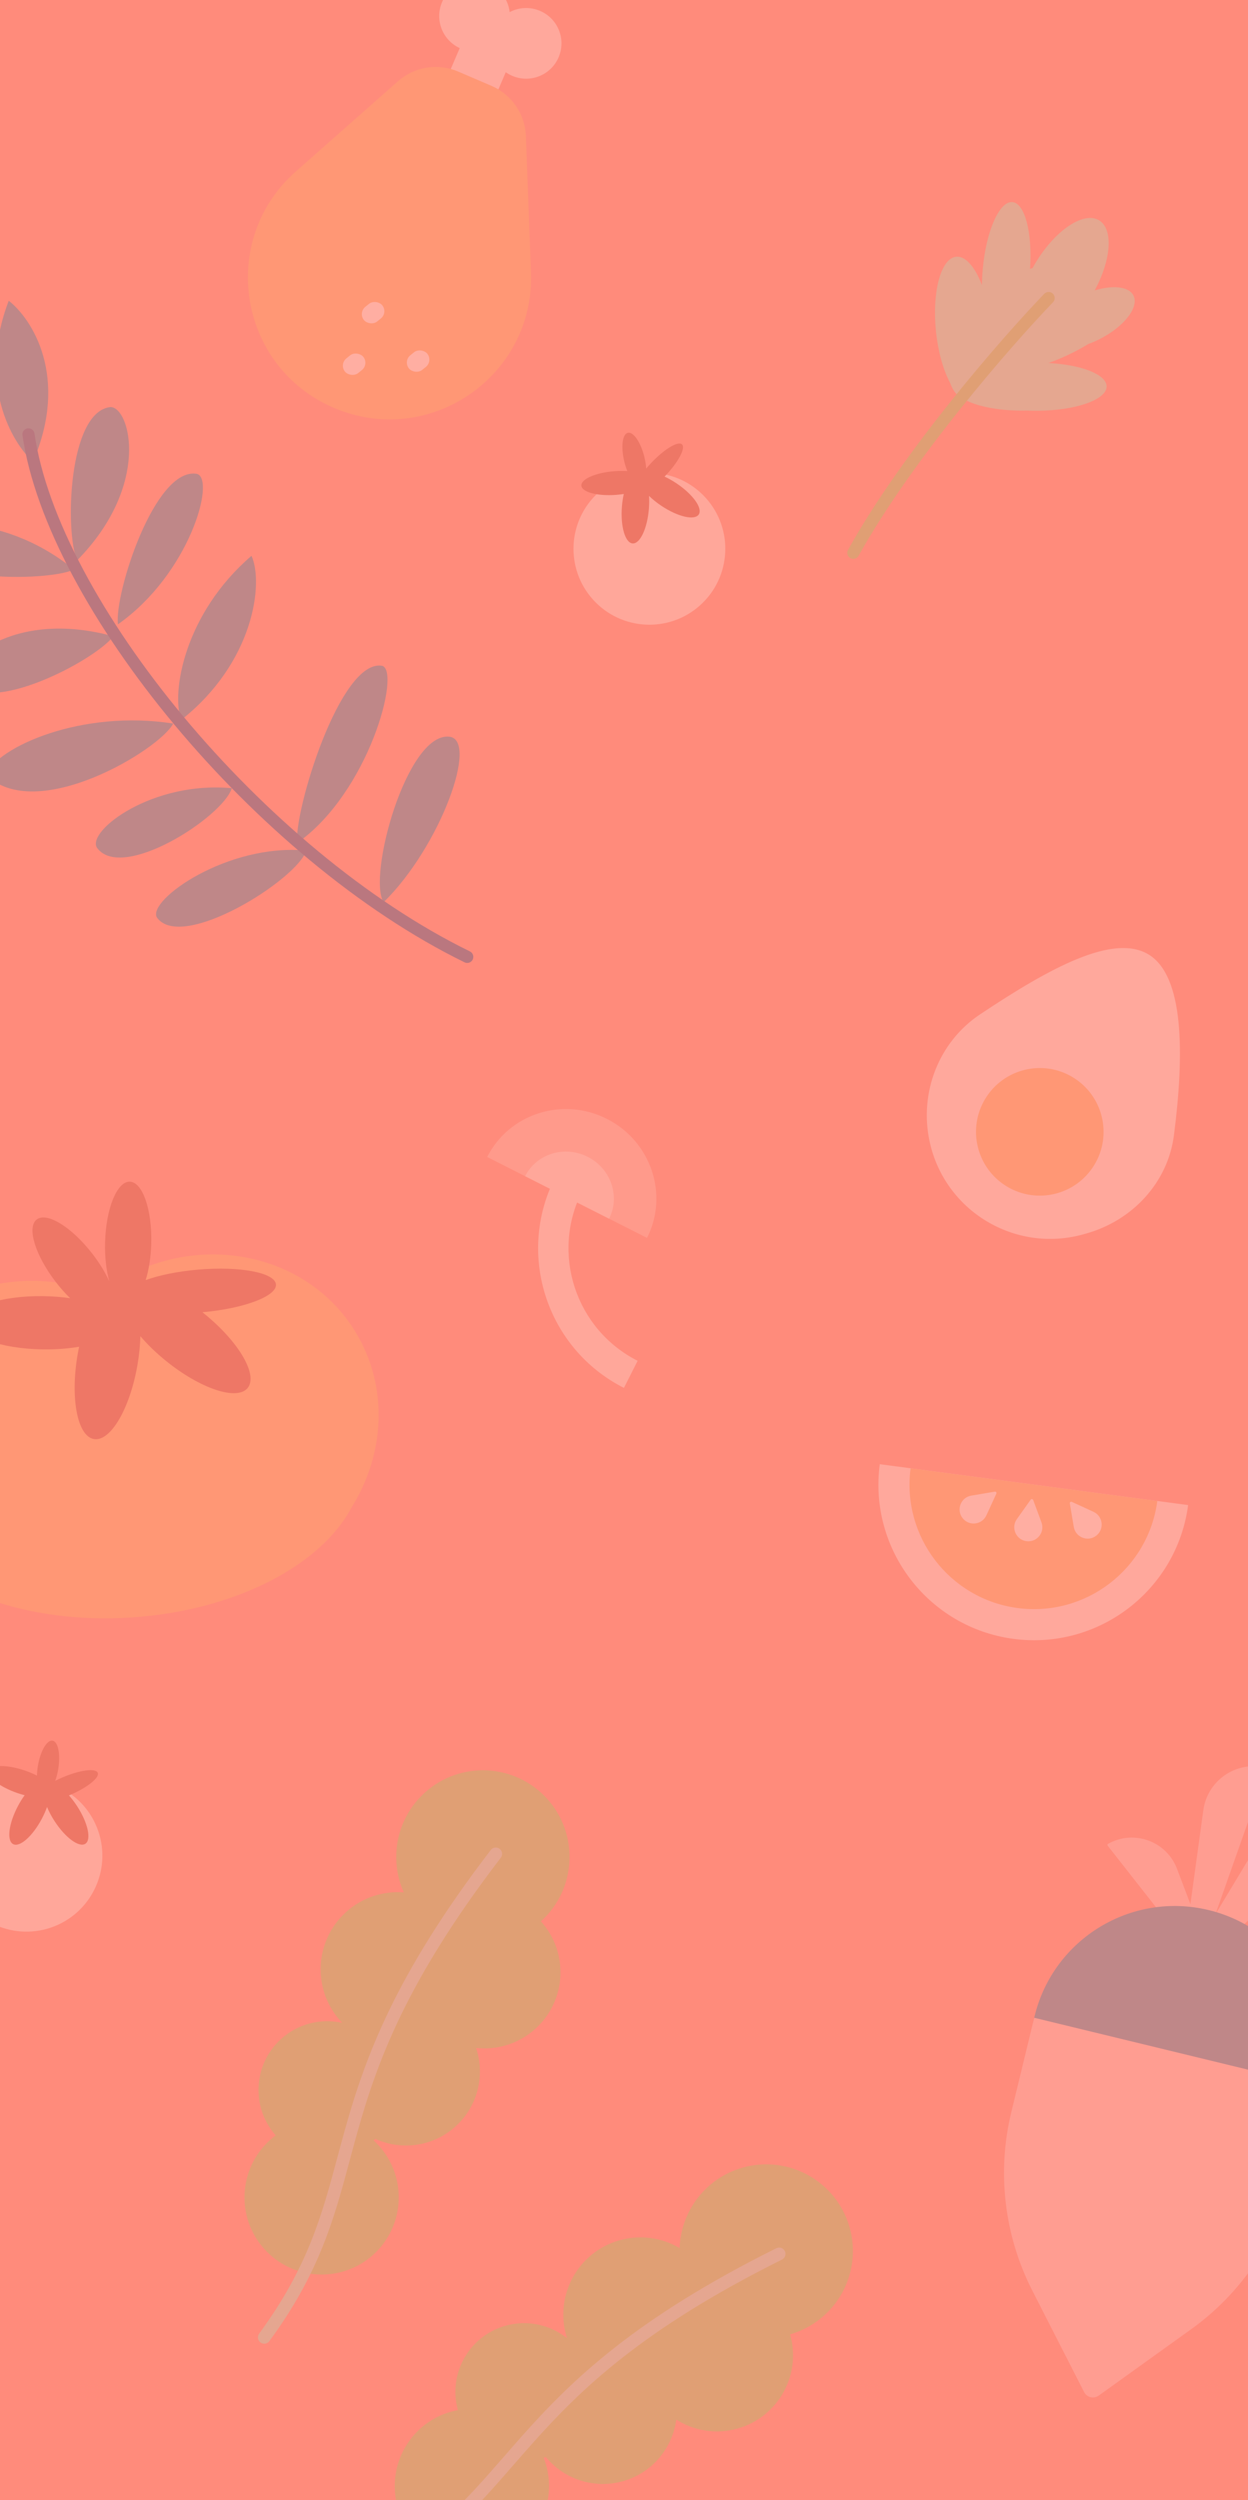 <svg width="411" height="823" viewBox="0 0 411 823" fill="none" xmlns="http://www.w3.org/2000/svg">
<rect x="0" y="0" width="411" height="823" fill="#333333" stroke="none"/>
<g clip-path="url(#clip0)">
<rect width="411" height="823" fill="#FF8B7B"/>
<g opacity="0.3">
<path d="M-16.336 520.726C-12.323 523.113 -7.965 525.104 -3.31 526.617C10.039 531.344 26.134 533.584 43.283 532.46C77.418 530.224 105.672 515.323 115.717 496.347C126.787 478.755 128.066 456.505 117.084 438.481C101.243 412.484 65.891 405.125 38.124 422.044C36.278 423.168 34.513 424.372 32.83 425.646C31.501 425.159 30.147 424.711 28.768 424.304C-2.486 415.087 -34.613 430.641 -42.989 459.043C-47.66 474.884 -43.957 491.376 -34.346 504.464C-30.363 510.75 -24.167 516.27 -16.336 520.726Z" fill="#FFB168"/>
<path d="M47.974 421.404C49.018 418.061 49.695 413.889 49.815 409.352C50.111 398.224 46.946 389.113 42.746 389.001C38.547 388.89 34.904 397.82 34.609 408.948C34.479 413.83 35.016 418.323 36.013 421.838C34.701 418.961 32.81 415.832 30.433 412.753C23.63 403.942 15.419 398.881 12.095 401.448C8.77 404.015 11.589 413.239 18.392 422.05C19.917 424.025 21.513 425.812 23.108 427.366C20.376 426.971 17.415 426.733 14.321 426.687C0.409 426.48 -10.928 430.234 -11 435.073C-11.072 439.912 0.148 444.002 14.06 444.209C18.398 444.274 22.485 443.953 26.058 443.335C25.88 444.181 25.715 445.042 25.565 445.916C23.085 460.34 25.487 472.792 30.93 473.728C36.373 474.663 42.796 463.729 45.276 449.305C45.841 446.019 46.152 442.836 46.232 439.867C48.562 442.594 51.416 445.376 54.678 448.015C66.058 457.218 78.098 461.198 81.571 456.904C85.044 452.61 78.635 441.668 67.256 432.464C67.056 432.302 66.855 432.142 66.655 431.984C80.389 430.762 91.211 426.679 90.88 422.825C90.546 418.945 79.038 416.765 65.175 417.957C58.435 418.536 52.379 419.806 47.974 421.404Z" fill="#C54635"/>
<path d="M396.291 595.885C397.643 586.059 407.192 579.554 416.831 581.893C417.072 581.951 417.21 582.205 417.128 582.439L397.538 637.923L390.735 636.273L396.291 595.885Z" fill="#FFC6C6"/>
<path d="M410.613 612.989C415.684 604.572 426.998 602.53 434.69 608.644C434.883 608.796 434.897 609.084 434.721 609.255L401.651 641.321L396.17 636.966L410.613 612.989Z" fill="#FFC6C6"/>
<path d="M364.784 607.583C364.633 607.391 364.689 607.11 364.901 606.99C373.391 602.194 384.159 606.086 387.62 615.202L395.164 635.069L389.069 638.512L364.784 607.583Z" fill="#FFC6C6"/>
<path d="M375.667 721.112C350.174 714.926 334.522 689.244 340.708 663.75C346.894 638.257 372.576 622.605 398.07 628.791C423.563 634.977 439.215 660.659 433.029 686.153C426.843 711.646 401.161 727.298 375.667 721.112Z" fill="#297BA9"/>
<path d="M432.911 686.639L425.372 717.708C420.575 737.477 408.849 754.871 392.324 766.733L361.837 788.617C361.063 789.172 360.086 789.362 359.16 789.138C358.235 788.913 357.454 788.296 357.021 787.448L339.954 754.025C330.703 735.908 328.254 715.075 333.051 695.306L340.59 664.236L432.911 686.639Z" fill="#FFC6C6"/>
<path fill-rule="evenodd" clip-rule="evenodd" d="M10.878 152C3.878 145.667 -7.522 126.2 2.878 99C10.545 105 22.878 124 10.878 152ZM25.378 184.5C21.378 175.167 22.378 135.5 36.378 134C42.878 134 49.778 159.7 25.378 184.5ZM59.663 237.012C56.351 228.063 60.663 201.973 82.828 182.973C86.897 191.948 83.644 218.075 59.663 237.012ZM57.033 238.189C52.718 246.699 11.878 271.5 -4.622 255C-0.801 245.917 26.846 233.457 57.033 238.189ZM24.378 187.5C15.126 191.685 -27.221 191.613 -29 177.646C-29.129 171.147 -0.122 167.5 24.378 187.5ZM38.837 205.529C37.629 195.447 51.023 153.495 64.878 156C71.115 157.832 62.378 189 38.837 205.529ZM97.878 277.5C96.67 267.418 112.016 216.676 125.871 219.181C132.108 221.013 121.419 260.971 97.878 277.5ZM37.337 209.474C31.129 217.51 -4.012 235.937 -12.134 224.436C-15.297 218.757 3.798 200.224 37.337 209.474ZM76.337 259.474C73.378 269 40.001 290.501 31.878 279C28.715 273.321 50.378 257 76.337 259.474ZM126.338 297.011C120.967 288.606 133.85 241.288 147.878 242.5C157.878 243.364 144.973 278.771 126.338 297.011ZM100.878 280C97.919 289.526 59.774 313.504 51.652 302.003C48.489 296.324 74.919 277.526 100.878 280Z" fill="#297BA9"/>
<path fill-rule="evenodd" clip-rule="evenodd" d="M9.093 141.02C10.186 140.863 11.2 141.621 11.358 142.715C15.281 169.93 34.012 204.212 60.477 235.97C86.908 267.686 120.82 296.607 154.757 313.203C155.749 313.689 156.16 314.886 155.675 315.879C155.189 316.871 153.992 317.282 152.999 316.797C118.436 299.893 84.099 270.564 57.404 238.53C30.744 206.538 11.476 171.57 7.399 143.285C7.241 142.192 7.999 141.178 9.093 141.02Z" fill="#19468A"/>
<path d="M357.776 406.051L356.883 406.303C334.303 412.672 311.037 398.646 306.126 375.705C302.695 359.673 309.136 342.997 322.78 333.906C345.864 318.526 366.694 307.187 378.274 314.221C389.893 321.279 390.101 346.584 386.61 373.71C384.6 389.325 372.929 401.777 357.776 406.051Z" fill="#FFEAEA"/>
<circle cx="342.43" cy="372.596" r="21" transform="rotate(31.278 342.43 372.596)" fill="#FFB168"/>
<path d="M323.645 88.575C323.484 90.376 323.398 92.133 323.382 93.825C321.11 87.9 317.976 84.196 314.895 84.514C309.874 85.031 306.895 96.03 308.24 109.079C308.935 115.817 310.646 121.784 312.831 125.909C313.764 128.421 314.952 130.117 316.284 130.646C319.853 133.362 327.74 135.223 336.886 135.176C337.337 135.174 337.786 135.167 338.23 135.156C339.346 135.208 340.489 135.232 341.651 135.226C354.26 135.162 364.463 131.571 364.441 127.205C364.42 123.281 356.143 120.066 345.309 119.504C347.94 118.579 350.726 117.389 353.55 115.955C355.254 115.089 356.877 114.182 358.402 113.252C359.65 112.8 360.92 112.251 362.19 111.606C370.249 107.511 375.209 101.094 373.268 97.272C371.762 94.308 366.549 93.776 360.526 95.595C365.991 85.44 366.708 75.382 361.95 72.523C356.876 69.475 347.499 75.765 341.005 86.573C340.674 87.124 340.357 87.675 340.054 88.227C339.779 88.313 339.501 88.411 339.22 88.521C340.032 76.609 337.517 66.895 333.411 66.528C329.141 66.146 324.769 76.017 323.645 88.575Z" fill="#A9E6C1"/>
<path fill-rule="evenodd" clip-rule="evenodd" d="M346.727 96.672C345.931 95.907 344.665 95.931 343.9 96.728C329.885 111.299 297.313 148.565 279.272 181.019C278.735 181.984 279.083 183.202 280.048 183.739C281.013 184.275 282.231 183.928 282.768 182.962C300.557 150.962 332.846 113.991 346.783 99.5C347.548 98.704 347.524 97.438 346.727 96.672Z" fill="#98CD63"/>
<circle cx="213.864" cy="180.656" r="25" transform="rotate(-42.096 213.864 180.656)" fill="#FFE7E3"/>
<path d="M212.804 154.272C212.731 153.072 212.531 151.755 212.196 150.394C211.009 145.578 208.574 142.036 206.756 142.484C204.939 142.931 204.427 147.199 205.614 152.016C205.884 153.115 206.22 154.147 206.599 155.081C205.281 154.996 203.848 155.004 202.354 155.118C196.172 155.592 191.294 157.719 191.458 159.869C191.623 162.019 196.768 163.378 202.951 162.905C203.806 162.839 204.637 162.742 205.432 162.618C205.144 163.9 204.931 165.3 204.815 166.77C204.3 173.272 205.872 178.7 208.326 178.894C210.779 179.088 213.185 173.974 213.699 167.473C213.817 165.992 213.826 164.566 213.74 163.246C214.885 164.361 216.265 165.479 217.82 166.518C223.244 170.14 228.749 171.416 230.115 169.37C231.482 167.323 228.193 162.727 222.769 159.106C221.449 158.224 220.125 157.482 218.856 156.892C218.952 156.794 219.048 156.694 219.144 156.593C223.417 152.1 225.861 147.488 224.604 146.292C223.347 145.096 218.863 147.769 214.59 152.262C213.952 152.933 213.354 153.607 212.804 154.272Z" fill="#C54635"/>
<circle cx="8.71" cy="610.883" r="25" transform="rotate(-18.754 8.71 610.883)" fill="#FFE7E3"/>
<path d="M18.191 586.237C18.599 585.107 18.938 583.819 19.169 582.436C19.988 577.544 19.155 573.327 17.309 573.018C15.463 572.709 13.302 576.425 12.483 581.317C12.296 582.433 12.195 583.515 12.173 584.522C10.997 583.922 9.678 583.361 8.261 582.874C2.397 580.86 -2.925 580.88 -3.625 582.919C-4.326 584.959 -0.14 588.245 5.724 590.26C6.535 590.539 7.336 590.779 8.116 590.98C7.343 592.043 6.593 593.243 5.904 594.547C2.855 600.313 2.148 605.92 4.324 607.07C6.5 608.22 10.735 604.479 13.783 598.713C14.477 597.399 15.05 596.094 15.495 594.848C16.104 596.326 16.928 597.899 17.944 599.469C21.489 604.943 26.038 608.297 28.104 606.959C30.169 605.621 28.97 600.099 25.425 594.624C24.563 593.292 23.641 592.086 22.709 591.042C22.837 590.989 22.964 590.935 23.092 590.881C28.796 588.449 32.868 585.183 32.187 583.587C31.506 581.99 26.331 582.668 20.627 585.1C19.775 585.463 18.96 585.845 18.191 586.237Z" fill="#C54635"/>
<path fill-rule="evenodd" clip-rule="evenodd" d="M177.861 3.585C183.766 6.117 186.499 12.956 183.967 18.861C181.435 24.765 174.596 27.499 168.691 24.967C167.925 24.639 167.213 24.238 166.558 23.776L157.783 44.238C155.926 48.568 150.911 50.573 146.581 48.716C142.251 46.859 140.246 41.843 142.103 37.513L151.399 15.837C145.697 13.207 143.095 6.497 145.585 0.691C148.117 -5.213 154.956 -7.947 160.861 -5.415C164.848 -3.705 167.389 -0.032 167.84 3.991C170.839 2.408 174.501 2.144 177.861 3.585Z" fill="#FFEAEA"/>
<path d="M161.845 28.26C168.508 31.117 172.927 37.557 173.197 44.8L174.869 89.66C176.143 123.863 141.358 147.736 109.902 134.245C78.445 120.755 71.762 79.099 97.419 56.446L131.07 26.735C136.504 21.937 144.216 20.699 150.878 23.556L161.845 28.26Z" fill="#FFB168"/>
<rect x="142.662" y="118.851" width="7.755" height="6.204" rx="3.102" transform="rotate(141.163 142.662 118.851)" fill="white"/>
<rect x="127.837" y="102.91" width="7.755" height="6.204" rx="3.102" transform="rotate(141.163 127.837 102.91)" fill="white"/>
<rect x="121.591" y="119.885" width="7.755" height="6.204" rx="3.102" transform="rotate(141.163 121.591 119.885)" fill="white"/>
<path fill-rule="evenodd" clip-rule="evenodd" d="M139.924 590.107C130.495 598.607 128.056 611.968 132.979 622.961C126.275 622.438 119.377 624.561 113.988 629.419C103.568 638.813 102.737 654.876 112.131 665.296C112.32 665.505 112.511 665.71 112.704 665.912C105.794 664.368 98.266 666.083 92.608 671.185C83.387 679.497 82.599 693.674 90.799 702.956C90.152 703.437 89.522 703.952 88.912 704.503C78.492 713.897 77.66 729.96 87.054 740.38C96.448 750.8 112.511 751.631 122.931 742.237C133.351 732.843 134.183 716.78 124.789 706.36C124.238 705.749 123.665 705.172 123.071 704.627C123.254 704.459 123.433 704.289 123.609 704.116C132.165 708 142.578 706.721 150.002 700.027C157.433 693.328 159.779 683.092 156.788 674.175C163.645 674.928 170.78 672.862 176.306 667.879C186.583 658.614 187.403 642.771 178.138 632.494C189.843 621.941 190.777 603.898 180.224 592.193C169.672 580.489 151.629 579.554 139.924 590.107Z" fill="#98CD63"/>
<path fill-rule="evenodd" clip-rule="evenodd" d="M164.542 608.631C163.627 607.929 162.317 608.102 161.615 609.017C129.989 650.254 120.23 677.475 113.673 700.827C112.798 703.942 111.983 706.979 111.181 709.963C106 729.248 101.409 746.336 85.344 768.217C84.662 769.147 84.862 770.453 85.792 771.136C86.721 771.818 88.028 771.618 88.71 770.688C105.26 748.146 110.04 730.335 115.228 711C116.026 708.029 116.833 705.022 117.693 701.956C124.126 679.044 133.668 652.318 164.929 611.559C165.63 610.644 165.457 609.333 164.542 608.631Z" fill="#A9E5C1"/>
<path fill-rule="evenodd" clip-rule="evenodd" d="M244.486 713.59C232.282 717.086 224.222 728.017 223.817 740.055C218.024 736.64 210.894 735.518 203.92 737.516C190.432 741.379 182.63 755.444 186.493 768.931C186.57 769.202 186.652 769.47 186.737 769.736C181.208 765.314 173.692 763.548 166.367 765.646C154.432 769.064 147.497 781.454 150.787 793.395C149.995 793.542 149.203 793.729 148.413 793.955C134.925 797.818 127.123 811.883 130.986 825.37C134.849 838.858 148.914 846.66 162.401 842.797C175.889 838.934 183.691 824.869 179.828 811.382C179.602 810.591 179.34 809.821 179.046 809.071C179.284 809 179.52 808.926 179.753 808.848C185.734 816.095 195.65 819.519 205.261 816.767C214.879 814.012 221.482 805.847 222.712 796.523C228.541 800.21 235.859 801.488 243.011 799.439C256.314 795.629 264.009 781.757 260.199 768.454C275.35 764.115 284.114 748.316 279.775 733.166C275.436 718.015 259.636 709.251 244.486 713.59Z" fill="#98CD63"/>
<path fill-rule="evenodd" clip-rule="evenodd" d="M258.467 741.045C257.953 740.013 256.7 739.593 255.667 740.106C209.143 763.261 188.419 783.429 172.272 801.529C170.118 803.943 168.051 806.313 166.021 808.641C152.895 823.691 141.265 837.026 117.223 849.628C116.202 850.163 115.808 851.425 116.343 852.446C116.878 853.468 118.14 853.862 119.162 853.326C143.93 840.344 156.047 826.442 169.201 811.351C171.222 809.032 173.268 806.685 175.388 804.309C191.231 786.551 211.541 766.732 257.528 743.845C258.56 743.331 258.981 742.078 258.467 741.045Z" fill="#A9E5C1"/>
<path d="M199.856 368.317C185.318 360.962 167.671 366.586 160.442 380.877L213.089 407.51C220.318 393.219 214.394 375.671 199.856 368.317Z" fill="#FFBBB1"/>
<path d="M191.694 392.204C181.348 412.656 189.54 437.623 209.992 447.969L205.478 456.892C180.098 444.053 169.932 413.07 182.771 387.69L191.694 392.204Z" fill="#FFE7E3"/>
<path d="M193.536 380.809C185.898 376.945 176.674 379.805 172.934 387.197L200.596 401.191C204.336 393.798 201.175 384.673 193.536 380.809Z" fill="#FFE7E3"/>
<path d="M333.777 539.507C361.821 543.224 387.568 523.503 391.284 495.46L289.73 482C286.013 510.044 305.734 535.791 333.777 539.507Z" fill="#FFEAEA"/>
<path d="M335.123 529.352C357.558 532.325 378.156 516.548 381.129 494.114L299.885 483.346C296.912 505.781 312.688 526.378 335.123 529.352Z" fill="#FFB168"/>
<path d="M339.434 493.681C339.652 493.375 340.123 493.438 340.253 493.79L342.985 501.154C344.197 504.422 341.495 507.806 338.04 507.348C334.584 506.89 332.857 502.919 334.879 500.08L339.434 493.681Z" fill="white"/>
<path d="M327.624 491.043C327.994 490.98 328.283 491.358 328.127 491.699L324.851 498.837C323.397 502.006 319.094 502.488 316.974 499.721C314.854 496.953 316.441 492.925 319.879 492.346L327.624 491.043Z" fill="white"/>
<path d="M352.32 494.905C352.258 494.535 352.635 494.246 352.977 494.403L360.115 497.679C363.283 499.133 363.766 503.436 360.998 505.556C358.231 507.675 354.202 506.088 353.624 502.651L352.32 494.905Z" fill="white"/>
</g>
</g>
<defs>
<clipPath id="clip0">
<rect width="411" height="823" fill="white"/>
</clipPath>
</defs>
</svg>
